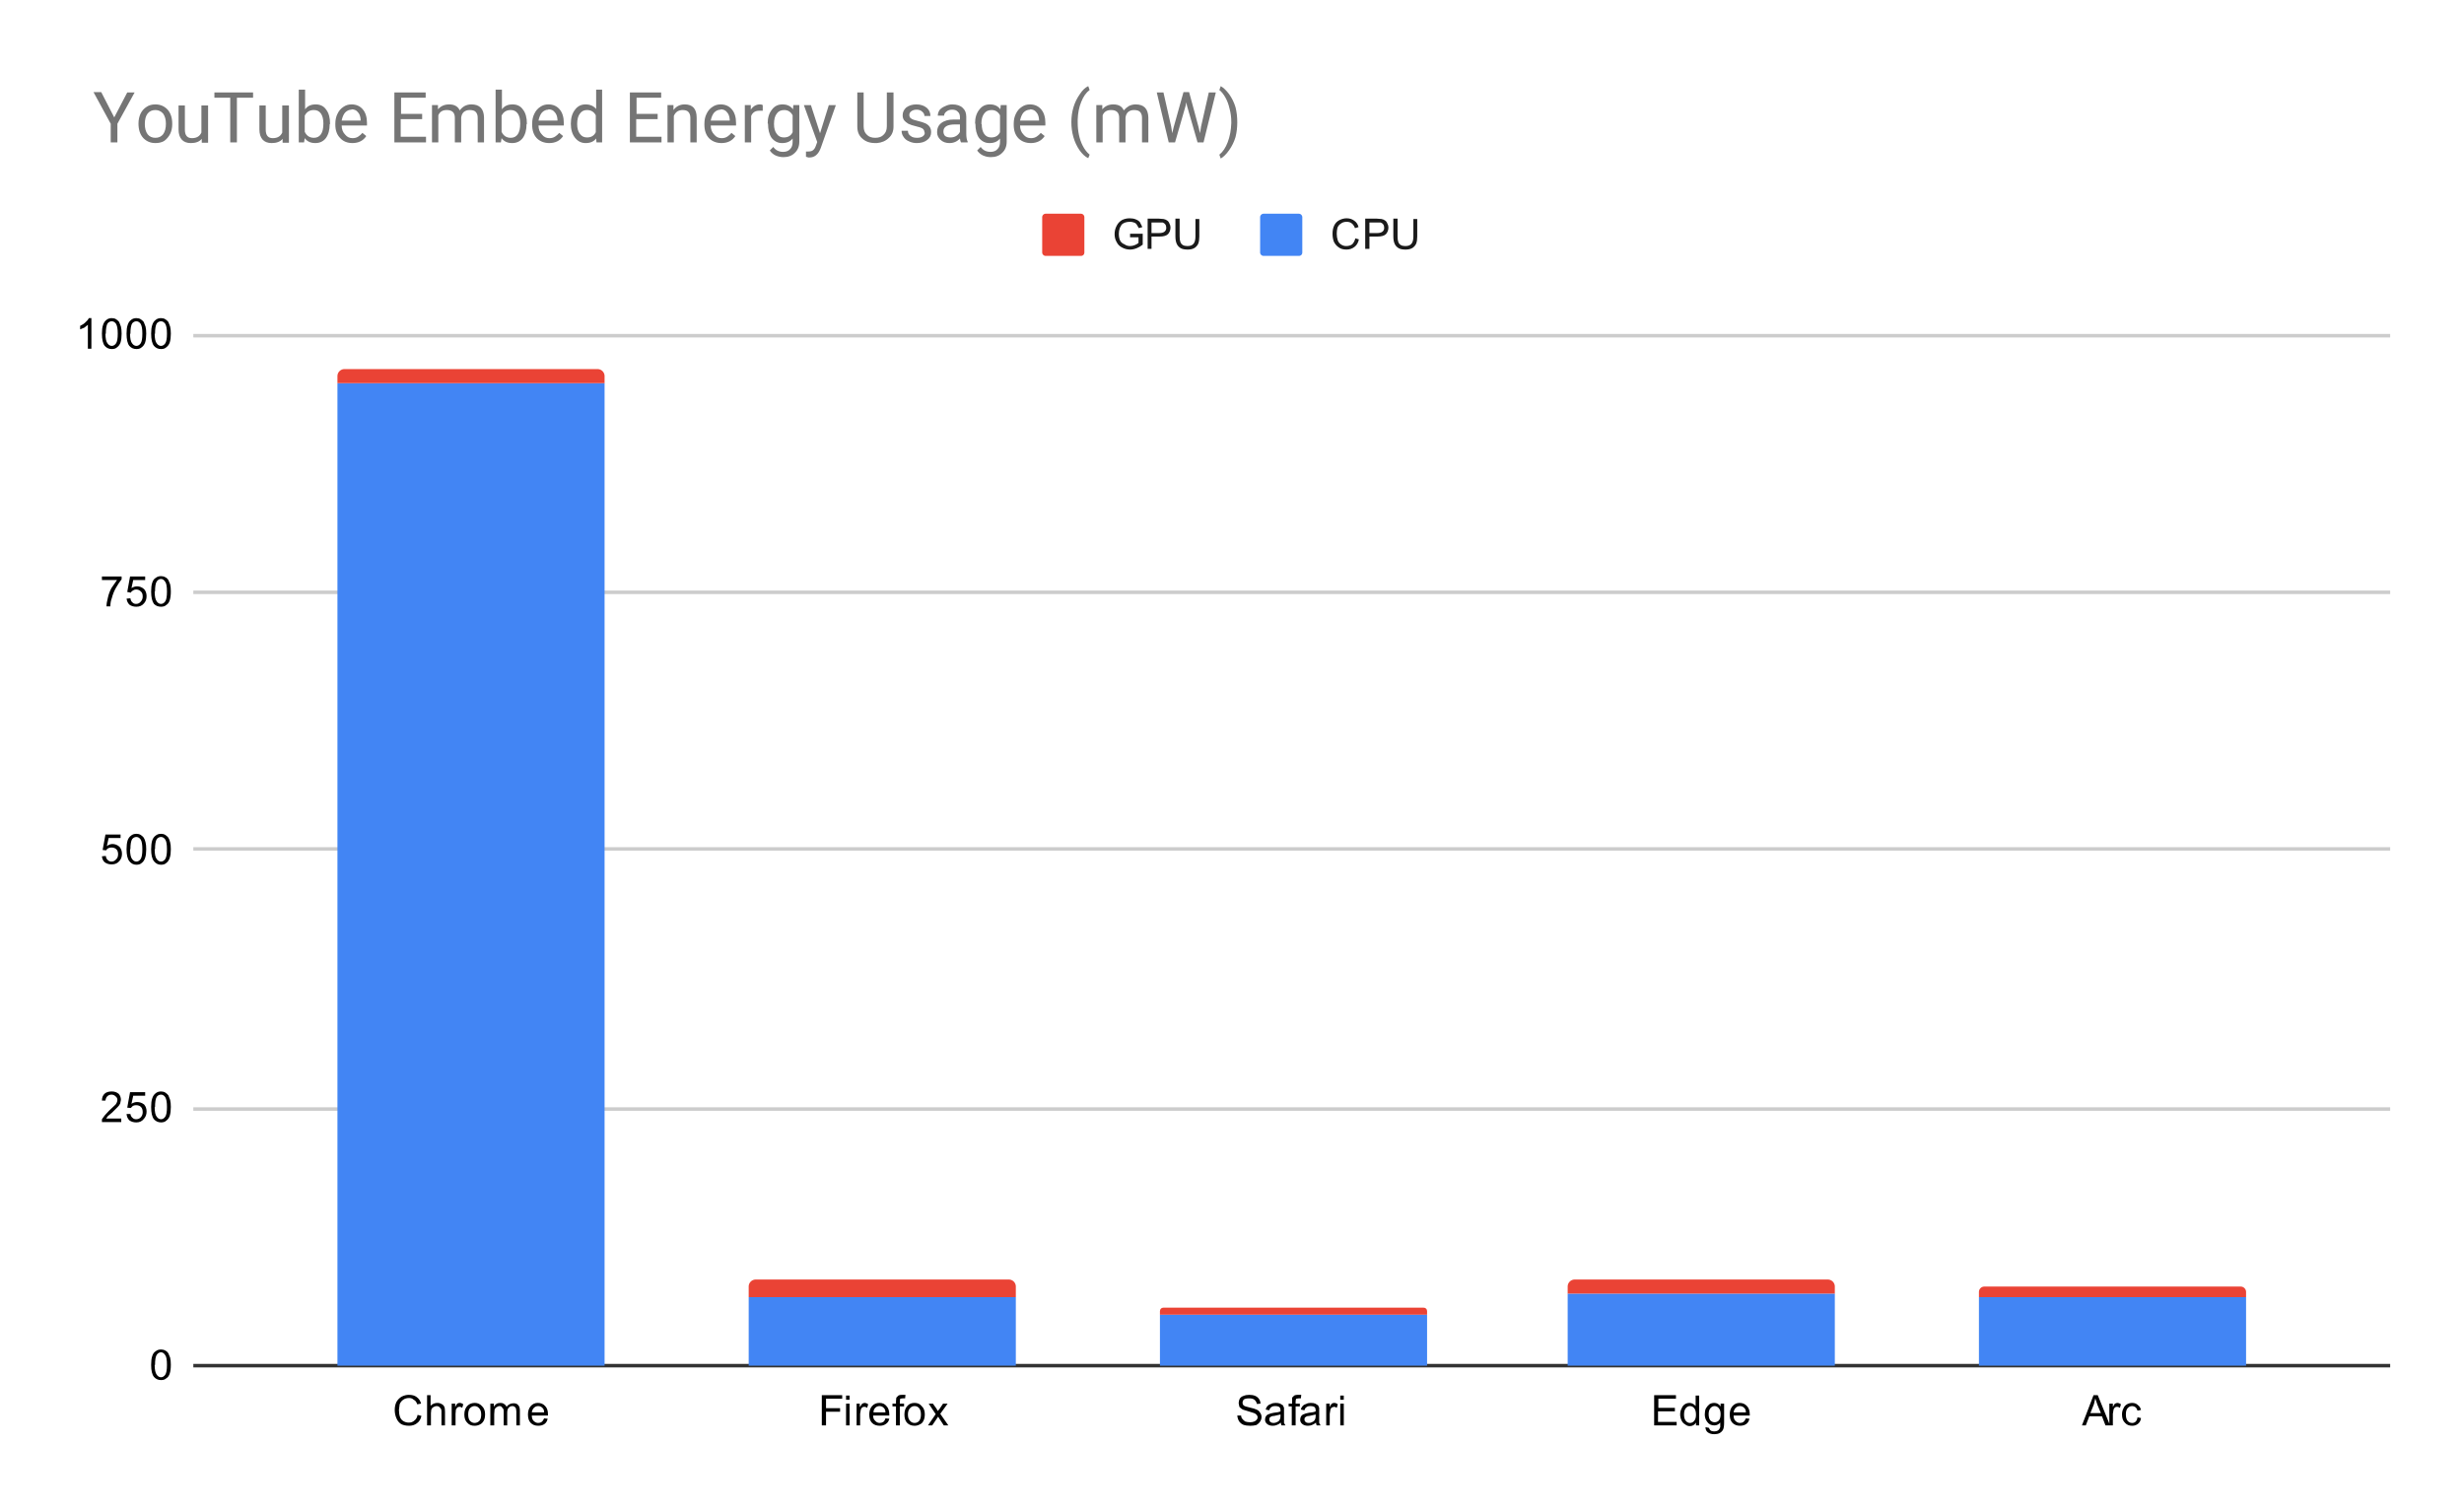 <svg fill="none" stroke-linecap="square" stroke-miterlimit="10" xmlns="http://www.w3.org/2000/svg" viewBox="0 0 701 430"><path fill="#fff" d="M0 0h701v430H0V0Z"/><path stroke="#333" stroke-linecap="butt" d="M55.5 388.5h624"/><path stroke="#ccc" stroke-linecap="butt" d="M55.5 315.5h624m-624-74h624m-624-73h624m-624-73h624"/><clipPath id="a"><path d="M55.5 95.2h624v293.3h-624V95.2Z"/></clipPath><path clip-path="url(#a)" d="M172 389H96V109h76Z"/><path fill="#4285f4" clip-path="url(#a)" d="M172 389H96V109h76Z"/><path clip-path="url(#a)" d="M289 389h-76v-20h76Z"/><path fill="#4285f4" clip-path="url(#a)" d="M289 389h-76v-20h76Z"/><path clip-path="url(#a)" d="M406 389h-76v-15h76Z"/><path fill="#4285f4" clip-path="url(#a)" d="M406 389h-76v-15h76Z"/><path clip-path="url(#a)" d="M522 389h-76v-21h76Z"/><path fill="#4285f4" clip-path="url(#a)" d="M522 389h-76v-21h76Z"/><path clip-path="url(#a)" d="M639 389h-76v-20h76Z"/><path fill="#4285f4" clip-path="url(#a)" d="M639 389h-76v-20h76Z"/><path clip-path="url(#a)" d="M172 109H96v-2c0-1.1.9-2 2-2h72a2 2 0 0 1 2 2Z"/><path fill="#ea4335" clip-path="url(#a)" d="M172 109H96v-2c0-1.1.9-2 2-2h72a2 2 0 0 1 2 2Z"/><path clip-path="url(#a)" d="M289 369h-76v-3c0-1.1.9-2 2-2h72a2 2 0 0 1 2 2Z"/><path fill="#ea4335" clip-path="url(#a)" d="M289 369h-76v-3c0-1.1.9-2 2-2h72a2 2 0 0 1 2 2Z"/><path clip-path="url(#a)" d="M406 374h-76v-1c0-.6.4-1 1-1h74c.6 0 1 .4 1 1Z"/><path fill="#ea4335" clip-path="url(#a)" d="M406 374h-76v-1c0-.6.4-1 1-1h74c.6 0 1 .4 1 1Z"/><path clip-path="url(#a)" d="M522 368h-76v-2c0-1.1.9-2 2-2h72a2 2 0 0 1 2 2Z"/><path fill="#ea4335" clip-path="url(#a)" d="M522 368h-76v-2c0-1.1.9-2 2-2h72a2 2 0 0 1 2 2Z"/><path clip-path="url(#a)" d="M639 369h-76v-1.5c0-.8.7-1.5 1.5-1.5h73c.8 0 1.5.7 1.5 1.5Z"/><path fill="#ea4335" clip-path="url(#a)" d="M639 369h-76v-1.5c0-.8.7-1.5 1.5-1.5h73c.8 0 1.5.7 1.5 1.5Z"/><path fill="#000" d="M43 388.3q0-1.6.3-2.5.3-1 1-1.4.6-.5 1.5-.5.7 0 1.2.3.5.2.9.8l.5 1.2q.2.8.2 2 0 1.6-.3 2.5-.3 1-1 1.4-.5.5-1.5.5-1.2 0-2-.9-.8-1-.8-3.4Zm1 0q0 2 .6 2.8.5.7 1.2.7t1.2-.7q.5-.7.5-2.8 0-2.2-.5-2.8-.5-.8-1.2-.8t-1.2.7q-.5.7-.5 2.9Zm-9.5-70.1v1H29v-.8l.8-1.1L31 316l1.9-1.8q.5-.7.5-1.3 0-.6-.5-1-.5-.5-1.2-.5t-1.2.5q-.4.4-.5 1.2h-1q0-1.3.8-2 .7-.6 2-.6 1.2 0 2 .7.6.7.6 1.7l-.2 1q-.2.5-.7 1l-1.6 1.6-1.2 1-.5.7h4.2Zm1.5-1.3h1.1q.1.7.6 1.1.4.4 1 .4.8 0 1.3-.5.6-.6.6-1.5 0-1-.5-1.5t-1.4-.5q-.5 0-.9.2l-.6.6-1-.1.8-4.4h4.3v1h-3.4l-.5 2.3q.8-.5 1.6-.5 1.1 0 2 .7.7.8.7 2t-.7 2q-.8 1.1-2.2 1.1-1.2 0-2-.6-.7-.7-.8-1.8Zm7-2q0-1.5.3-2.4.3-1 1-1.5.6-.5 1.5-.5.7 0 1.2.3t.9.8l.5 1.3q.2.8.2 2 0 1.5-.3 2.5-.3.9-1 1.4-.5.5-1.5.5-1.2 0-2-.9-.8-1-.8-3.5Zm1 0q0 2.1.6 2.8.5.7 1.2.7t1.2-.7q.5-.7.5-2.8 0-2-.5-2.8-.5-.7-1.2-.7t-1.2.6q-.5.8-.5 3Zm-15-71.3 1.1-.1q.1.8.6 1.2.4.4 1 .4.8 0 1.3-.6.6-.5.6-1.5 0-.9-.5-1.4-.5-.5-1.4-.5-.5 0-.9.2t-.6.6l-1-.1.8-4.4h4.3v1h-3.4l-.5 2.3q.8-.6 1.6-.6 1.1 0 2 .8.7.8.7 2t-.7 2q-.8 1-2.2 1-1.2 0-2-.6-.7-.6-.8-1.7Zm7-2q0-1.5.3-2.5.3-.9 1-1.4.6-.5 1.5-.5.7 0 1.2.3t.9.8q.3.5.5 1.3.2.7.2 2 0 1.5-.3 2.4-.3 1-1 1.5-.5.5-1.5.5-1.2 0-2-1t-.8-3.4Zm1 0q0 2.1.6 2.8.5.7 1.2.7t1.2-.7q.5-.7.5-2.8 0-2.1-.5-2.8-.5-.7-1.2-.7t-1.2.6q-.5.8-.5 2.9Zm6 0q0-1.5.3-2.5.3-.9 1-1.4.6-.5 1.5-.5.7 0 1.2.3t.9.8q.3.5.5 1.3.2.7.2 2 0 1.5-.3 2.4-.3 1-1 1.5-.5.5-1.5.5-1.2 0-2-1t-.8-3.4Zm1 0q0 2.1.6 2.8.5.7 1.2.7t1.2-.7q.5-.7.5-2.8 0-2.1-.5-2.8-.5-.7-1.2-.7t-1.2.6q-.5.8-.5 2.9ZM29 165v-1h5.6v.8q-.8 1-1.6 2.4t-1.2 3q-.4 1-.4 2.3h-1.1q0-1 .4-2.5.3-1.4 1-2.7l1.6-2.3H29Zm7 5.3 1.1-.1q.1.8.6 1.2.4.4 1 .4.8 0 1.3-.6.6-.6.6-1.5 0-1-.5-1.4-.5-.6-1.4-.6-.5 0-.9.3-.4.2-.6.6l-1-.2.8-4.4h4.3v1h-3.4l-.5 2.3q.8-.5 1.6-.5 1.1 0 2 .8.7.8.7 2t-.7 2q-.8 1-2.2 1-1.2 0-2-.6-.7-.7-.8-1.8Zm7-2q0-1.6.3-2.5.3-1 1-1.4.6-.5 1.5-.5.7 0 1.2.3.5.2.9.8l.5 1.2q.2.8.2 2 0 1.6-.3 2.5-.3 1-1 1.4-.5.5-1.5.5-1.2 0-2-.8-.8-1.1-.8-3.5Zm1 0q0 2 .6 2.8.5.7 1.2.7t1.2-.7q.5-.7.5-2.8 0-2.2-.5-2.8-.5-.8-1.2-.8t-1.2.7q-.5.7-.5 2.9ZM26 99.2h-1v-6.8l-1 .8-1.2.5v-1q.9-.4 1.5-1 .7-.6 1-1.2h.7v8.7Zm3-4.3q0-1.5.3-2.4.3-1 1-1.5.6-.5 1.5-.5.7 0 1.2.3t.9.8l.5 1.3q.2.8.2 2 0 1.5-.3 2.5-.3.9-1 1.4-.5.5-1.5.5-1.2 0-2-.9-.8-1-.8-3.5Zm1 0q0 2.1.6 2.8.5.7 1.2.7t1.2-.7q.5-.7.5-2.8 0-2-.5-2.8-.5-.7-1.2-.7t-1.2.6q-.5.8-.5 3Zm6 0q0-1.5.3-2.4.3-1 1-1.5.6-.5 1.5-.5.7 0 1.2.3t.9.8l.5 1.3q.2.8.2 2 0 1.5-.3 2.5-.3.9-1 1.4-.5.5-1.5.5-1.2 0-2-.9-.8-1-.8-3.5Zm1 0q0 2.1.6 2.8.5.7 1.2.7t1.2-.7q.5-.7.5-2.8 0-2-.5-2.8-.5-.7-1.2-.7t-1.2.6q-.5.8-.5 3Zm6 0q0-1.5.3-2.4.3-1 1-1.5.6-.5 1.5-.5.7 0 1.2.3t.9.8l.5 1.3q.2.8.2 2 0 1.5-.3 2.5-.3.9-1 1.4-.5.5-1.5.5-1.2 0-2-.9-.8-1-.8-3.5Zm1 0q0 2.1.6 2.8.5.7 1.2.7t1.2-.7q.5-.7.5-2.8 0-2-.5-2.8-.5-.7-1.2-.7t-1.2.6q-.5.8-.5 3Zm74.8 307.6 1.1.3q-.3 1.4-1.3 2.1-.9.7-2.2.7-1.4 0-2.3-.5-.9-.6-1.3-1.6-.5-1.1-.5-2.4 0-1.3.5-2.3.6-1 1.5-1.5 1-.5 2-.5 1.4 0 2.2.6 1 .7 1.3 1.9l-1.1.2q-.3-1-1-1.3-.5-.5-1.3-.5-1 0-1.7.5t-1 1.3l-.2 1.6q0 1.1.3 2 .3.8 1 1.2.7.4 1.5.4 1 0 1.6-.6.7-.5.9-1.6Zm2.7 3v-8.6h1v3q.8-.8 2-.8.6 0 1.1.3.6.3.8.8.2.4.2 1.4v3.9h-1v-4q0-.7-.4-1-.3-.5-1-.5-.4 0-.9.3-.4.2-.6.7l-.1 1v3.5h-1Zm7 0v-6.2h1v1q.3-.7.6-1 .3-.2.7-.2.5 0 1 .4l-.3 1q-.4-.3-.7-.3-.4 0-.7.2l-.4.6-.1 1.2v3.3h-1Zm3.6-3.1q0-1.7 1-2.6.8-.7 2-.7t2 .9q.9.8.9 2.3 0 1.2-.4 1.9t-1 1q-.7.4-1.6.4-1.3 0-2-.8-.9-.8-.9-2.4Zm1.1 0q0 1.2.5 1.8.6.6 1.3.6.8 0 1.4-.6.5-.6.5-1.8 0-1.2-.6-1.8-.5-.6-1.3-.6-.7 0-1.3.6-.5.6-.5 1.8Zm6.3 3.1v-6.2h1v.9q.3-.5.7-.8.5-.3 1.2-.3.6 0 1 .3.5.3.7.8.8-1 2-1 .9 0 1.3.5.5.5.5 1.5v4.3h-1v-4l-.1-.8q-.1-.3-.4-.5-.2-.2-.6-.2-.7 0-1.1.5-.4.4-.4 1.4v3.6h-1v-4q0-.8-.4-1-.2-.5-.8-.5-.4 0-.8.3-.4.2-.6.7l-.1 1.3v3.2h-1Zm15.3-2 1 .1q-.2 1-.9 1.5t-1.8.5q-1.3 0-2.1-.8t-.8-2.4q0-1.5.8-2.4.8-.9 2-.9 1.3 0 2.1.9.8.8.8 2.4v.3h-4.6q0 1 .5 1.5.6.6 1.3.6.6 0 1-.3t.7-1Zm-3.5-1.7h3.5q0-.8-.4-1.2-.5-.6-1.3-.6-.7 0-1.2.5t-.6 1.3Zm82.5 3.7v-8.6h5.8v1H235v2.7h4v1h-4v3.9h-1.2Zm6.9-7.4V397h1v1.2h-1Zm0 7.4v-6.2h1v6.2h-1Zm3 0v-6.2h.9v1l.7-1 .6-.2q.6 0 1.1.4l-.3 1q-.4-.3-.8-.3t-.6.2q-.3.2-.4.6l-.2 1.2v3.3h-1Zm8.2-2 1.1.1q-.2 1-1 1.5-.7.5-1.7.5-1.4 0-2.2-.8-.8-.8-.8-2.4 0-1.5.8-2.4.8-.9 2.1-.9t2 .9q.8.8.8 2.4v.3h-4.6q0 1 .6 1.5.5.6 1.3.6.5 0 1-.3.4-.3.6-1Zm-3.4-1.7h3.4q0-.8-.4-1.2-.5-.6-1.3-.6-.7 0-1.2.5t-.5 1.3Zm6.4 3.7v-5.4h-1v-.8h1v-.7l.1-1 .6-.6q.3-.2 1-.2h1l-.1 1h-.7l-.7.1-.1.8v.6h1.2v.8H256v5.4h-1Zm2.4-3.1q0-1.7 1-2.6.7-.7 1.9-.7 1.3 0 2 .9.9.8.9 2.3 0 1.2-.4 1.9-.3.7-1 1-.7.4-1.5.4-1.3 0-2.1-.8t-.8-2.4Zm1 0q0 1.2.6 1.8.5.6 1.3.6t1.3-.6q.5-.6.5-1.8 0-1.2-.5-1.8-.5-.6-1.3-.6t-1.3.6q-.6.6-.6 1.8Zm5.7 3.1 2.2-3.2-2-3h1.2l1 1.4.4.7.5-.6 1-1.5h1.3l-2.1 2.9 2.3 3.3h-1.3l-1.3-2-.3-.5-1.7 2.5H264Zm88-2.8h1.1q0 .6.4 1 .3.4.8.7.6.2 1.4.2.6 0 1.1-.2.5-.2.7-.5.3-.3.3-.7 0-.4-.3-.7-.2-.3-.7-.5l-1.6-.5-1.6-.5q-.6-.3-1-.8l-.2-1q0-.7.3-1.3.4-.6 1.1-.8.7-.3 1.6-.3 1 0 1.7.3t1.1.9q.4.6.4 1.3l-1 .1q-.2-.8-.7-1.2-.5-.4-1.5-.4t-1.5.3q-.4.4-.4 1 0 .4.3.7.3.3 1.7.6t2 .6q.7.3 1 .9.4.5.4 1.2t-.4 1.3q-.4.6-1.1 1-.8.2-1.7.2-1.2 0-2-.3-.7-.3-1.2-1-.4-.7-.5-1.6Zm12.4 2q-.6.5-1.2.7-.5.2-1.1.2-1 0-1.6-.5-.6-.5-.6-1.2 0-.5.2-.9t.6-.6l.8-.3.9-.2q1.3-.1 1.9-.4v-.2q0-.7-.3-1-.4-.3-1.2-.3-.8 0-1.1.3-.4.2-.6.9l-1-.2q.1-.6.5-1 .3-.4 1-.6.5-.3 1.3-.3t1.3.2l.8.5.3.7v4.3l.4.7h-1.1q-.2-.3-.2-.8Zm-.1-2.3-1.8.4q-.6 0-.9.2l-.4.3-.1.5q0 .4.3.7.3.3 1 .3.5 0 1-.3.5-.2.7-.7.2-.3.2-1v-.4Zm3.2 3.1v-5.4h-.9v-.8h1v-1.7l.6-.6q.4-.2 1-.2h1l-.1 1h-.6l-.7.1q-.2.2-.2.8v.6h1.2v.8h-1.2v5.4h-1Zm6.9-.8q-.6.5-1.2.7-.5.2-1.1.2-1 0-1.6-.5-.6-.5-.6-1.2 0-.5.2-.9t.6-.6l.8-.3.9-.2q1.3-.1 1.9-.4v-.2q0-.7-.3-1-.4-.3-1.2-.3-.8 0-1.1.3-.4.2-.6.9l-1-.2q.1-.6.5-1 .3-.4 1-.6.5-.3 1.3-.3t1.3.2l.8.5.3.7v4.3l.4.7h-1.1q-.2-.3-.2-.8Zm-.1-2.3-1.8.4q-.6 0-.9.2l-.4.3-.1.5q0 .4.3.7.3.3 1 .3.5 0 1-.3.5-.2.7-.7.2-.3.2-1v-.4Zm3 3.1v-6.2h1v1q.3-.7.6-1 .3-.2.7-.2.5 0 1 .4l-.3 1q-.4-.3-.8-.3l-.6.2q-.3.2-.4.6l-.2 1.2v3.3h-1Zm4-7.4V397h1v1.2h-1Zm0 7.4v-6.2h1v6.2h-1Zm89.3 0v-8.6h6.2v1h-5v2.6h4.7v1h-4.8v3h5.3v1h-6.4Zm11.9 0v-.8q-.6 1-1.8 1-.7 0-1.3-.5-.7-.4-1-1.1-.4-.8-.4-1.7 0-1 .4-1.7.3-.8.9-1.2.6-.4 1.4-.4.5 0 1 .3.4.2.7.6v-3h1v8.5h-1Zm-3.4-3.1q0 1.2.5 1.8.5.6 1.2.6t1.2-.6q.5-.6.5-1.7 0-1.3-.5-1.9-.5-.6-1.2-.6t-1.2.6q-.5.6-.5 1.8Zm6.1 3.6 1 .2q.1.4.4.7.4.3 1 .3.8 0 1.2-.3.4-.3.6-.9v-1.3q-.7.8-1.7.8-1.3 0-2-1-.7-.9-.7-2.1 0-1 .3-1.7.4-.7 1-1.2.6-.4 1.4-.4 1.1 0 1.8 1v-.8h1v5.4q0 1.4-.3 2-.3.6-1 1-.6.3-1.5.3-1.1 0-1.8-.5t-.7-1.5Zm.9-3.7q0 1.2.5 1.8.5.5 1.2.5t1.2-.5q.5-.6.5-1.8 0-1.1-.5-1.7-.5-.6-1.2-.6t-1.2.6q-.5.6-.5 1.7Zm10.6 1.2 1 .1q-.2 1-.9 1.5t-1.8.5q-1.3 0-2.1-.8t-.8-2.4q0-1.5.8-2.4.8-.9 2-.9 1.3 0 2.1.9.8.8.8 2.4v.3h-4.6q0 1 .5 1.5.6.6 1.3.6.6 0 1-.3t.7-1Zm-3.5-1.7h3.5q0-.8-.4-1.2-.5-.6-1.3-.6-.7 0-1.2.5t-.6 1.3Zm99.1 3.7 3.3-8.6h1.2l3.5 8.6H599l-1-2.6h-3.6l-1 2.6h-1.1Zm2.4-3.5h3l-1-2.4-.6-1.8-.4 1.7-1 2.5Zm5.4 3.5v-6.2h1v1q.3-.7.6-1l.6-.2q.6 0 1.1.4l-.3 1q-.4-.3-.8-.3t-.6.2q-.3.2-.4.6l-.2 1.2v3.3h-1Zm8-2.3 1 .2q-.1 1-.8 1.6-.7.6-1.7.6-1.3 0-2-.8-.9-.8-.9-2.4 0-1 .4-1.7.3-.8 1-1.2.7-.4 1.5-.4 1 0 1.6.6.7.5.9 1.4l-1 .2q-.2-.7-.6-1-.4-.3-.9-.3-.8 0-1.3.6-.5.5-.5 1.8 0 1.2.5 1.8.5.6 1.3.6.6 0 1-.4t.5-1.2Z"/><path fill="#ea4335" d="M296.5 61.8c0-.5.4-1 1-1h10c.6 0 1 .5 1 1v10c0 .6-.4 1-1 1h-10a1 1 0 0 1-1-1Z"/><path fill="#1a1a1a" d="M321.5 67.5v-1h3.6v3.1q-.9.7-1.7 1-1 .4-1.9.4-1.2 0-2.3-.6-1-.5-1.5-1.5-.6-1-.6-2.3 0-1.3.6-2.4.5-1 1.5-1.6 1-.5 2.2-.5 1 0 1.7.3.8.3 1.2.8l.7 1.4-1 .3-.6-1q-.2-.4-.8-.6-.5-.2-1.1-.2-.8 0-1.4.2-.6.2-1 .6l-.5.9q-.3.8-.3 1.7 0 1.2.4 2 .4.7 1.2 1 .7.5 1.6.5.7 0 1.4-.3t1-.6v-1.6h-2.4Zm5 3.3v-8.6h3.2l1.3.1q.6.1 1 .4.5.3.7.9.3.5.3 1.1 0 1.1-.7 1.9-.7.7-2.5.7h-2.2v3.5h-1.2Zm1-4.5h2.3q1 0 1.5-.4t.5-1.1q0-.6-.3-1-.2-.3-.7-.5h-3.2v3Zm12.6-4h1.1v5q0 1.2-.3 2-.3.7-1 1.2-.8.5-2 .5-1.3 0-2-.4-.8-.5-1.1-1.2-.4-.8-.4-2.2v-5h1.2v5q0 1.1.2 1.6.2.6.7.9.5.3 1.3.3 1.2 0 1.7-.6.6-.6.6-2.2v-5Z"/><path fill="#4285f4" d="M358.5 61.8c0-.5.4-1 1-1h10c.6 0 1 .5 1 1v10c0 .6-.4 1-1 1h-10a1 1 0 0 1-1-1Z"/><path fill="#1a1a1a" d="m385.6 67.8 1 .3q-.3 1.4-1.2 2.1-1 .8-2.3.8-1.4 0-2.2-.6-.9-.6-1.4-1.6-.4-1-.4-2.3 0-1.4.5-2.4t1.5-1.5q1-.5 2-.5 1.3 0 2.2.7.9.6 1.2 1.8l-1 .3q-.4-1-1-1.4-.5-.4-1.4-.4-1 0-1.6.5-.7.4-1 1.2-.2.8-.2 1.7 0 1 .3 1.9.3.8 1 1.2.6.4 1.4.4 1 0 1.7-.5.6-.6.9-1.7Zm2.8 3v-8.6h3.3l1.3.1q.6.1 1 .4.5.3.7.9.3.5.3 1.1 0 1.1-.7 1.9-.7.7-2.5.7h-2.2v3.5h-1.2Zm1.2-4.5h2.2q1 0 1.5-.4t.5-1.1q0-.6-.3-1-.2-.3-.7-.5h-3.2v3Zm12.5-4h1.1v5q0 1.2-.3 2-.3.7-1 1.2-.8.5-2 .5-1.3 0-2-.4-.8-.5-1.1-1.2-.4-.8-.4-2.2v-5h1.2v5q0 1.1.2 1.6.2.6.7.9.5.3 1.3.3 1.2 0 1.7-.6.6-.6.6-2.2v-5Z"/><path fill="#757575" d="m32.5 33.4 3.7-7.1h2.1l-4.9 8.9v5.3h-1.9v-5.3l-4.9-9h2.2l3.7 7.2Zm6.9 1.7q0-1.5.6-2.8.6-1.2 1.7-1.9 1-.7 2.5-.7 2.1 0 3.5 1.5 1.3 1.5 1.3 4v.1q0 1.6-.6 2.8-.6 1.2-1.7 2-1 .6-2.5.6-2.1 0-3.5-1.5-1.3-1.5-1.3-4Zm1.8.2q0 1.8.8 2.9.8 1 2.2 1 1.4 0 2.2-1 .8-1.1.8-3 0-1.8-.8-2.9-.9-1-2.2-1-1.4 0-2.2 1-.8 1-.8 3Zm16.2 4.2q-1 1.2-3.1 1.2-1.7 0-2.6-1-.9-1-.9-2.9V30h1.8v6.9q0 2.4 2 2.4t2.7-1.6V30h1.9v10.6h-1.8v-1ZM72 27.8h-4.6v12.7h-1.9V27.8H61v-1.5h11v1.5Zm8.4 11.7q-1 1.2-3.1 1.2-1.7 0-2.6-1-.9-1-.9-2.9V30h1.8v6.9q0 2.4 2 2.4t2.7-1.6V30h1.9v10.6h-1.8v-1Zm13.4-4.2q0 2.5-1.1 4-1.1 1.4-3 1.4-2 0-3-1.4l-.2 1.2H85v-15h1.8v5.6q1-1.4 3-1.4t3 1.5q1.1 1.4 1.1 4v.1Zm-1.8-.2q0-1.8-.7-2.8-.7-1-2-1-1.8 0-2.6 1.6v4.6q.8 1.7 2.6 1.7 1.3 0 2-1t.7-3Zm8.3 5.6q-2.2 0-3.5-1.4-1.4-1.4-1.4-3.8v-.3q0-1.6.6-2.8.6-1.3 1.7-2 1-.7 2.3-.7 2 0 3.2 1.4 1.2 1.4 1.2 3.9v.7h-7.2q0 1.6 1 2.6.8 1 2.1 1 1 0 1.7-.5.6-.4 1.1-1l1.1.9q-1.3 2-4 2Zm-.3-9.5q-1 0-1.8.8-.7.8-1 2.3h5.4V34q-.1-1.4-.8-2.1-.6-.8-1.8-.8Zm20.2 2.7H114v5h7.2v1.6h-9V26.3h8.9v1.5h-7v4.6h6v1.5Zm4.4-4v1.2q1.2-1.4 3.2-1.4 2.2 0 3 1.7.5-.7 1.3-1.2.9-.5 2-.5 3.5 0 3.6 3.7v7.1h-1.8v-7q0-1.1-.6-1.7-.5-.5-1.7-.5-1 0-1.7.6-.6.6-.7 1.6v7h-1.8v-7q0-2.2-2.3-2.2-1.8 0-2.4 1.5v7.7h-1.8V29.9h1.7Zm25.2 5.4q0 2.5-1.1 4-1.1 1.4-3 1.4-2 0-3-1.4l-.2 1.2H141v-15h1.8v5.6q1-1.4 3-1.4t3 1.5q1.1 1.4 1.1 4v.1Zm-1.8-.2q0-1.8-.7-2.8-.7-1-2-1-1.8 0-2.6 1.6v4.6q.8 1.7 2.6 1.7 1.3 0 2-1t.7-3Zm8.3 5.6q-2.2 0-3.6-1.4-1.3-1.4-1.3-3.8v-.3q0-1.6.6-2.8.6-1.3 1.7-2 1-.7 2.3-.7 2 0 3.2 1.4 1.2 1.4 1.2 3.9v.7h-7.2q0 1.6 1 2.6.8 1 2.1 1 1 0 1.7-.5.6-.4 1.1-1l1.1.9q-1.3 2-4 2Zm-.3-9.5q-1 0-1.8.8-.7.8-1 2.3h5.4V34q-.1-1.4-.8-2.1-.6-.8-1.8-.8Zm6.4 4q0-2.5 1.2-4 1.1-1.5 3-1.5t3 1.3v-5.5h1.7v15h-1.6l-.1-1.1q-1 1.3-3 1.3-1.8 0-3-1.5t-1.2-4Zm1.8.1q0 1.8.8 2.8.7 1 2 1 1.8 0 2.5-1.5v-4.8q-.8-1.5-2.5-1.5-1.3 0-2 1-.8 1-.8 3Zm23-1.4H181v5h7.2v1.6h-9V26.3h8.9v1.5h-7v4.6h6v1.5Zm4.4-4v1.4q1.2-1.6 3.2-1.6 3.4 0 3.4 3.8v7h-1.8v-7q0-1.1-.6-1.7-.5-.5-1.6-.5-.8 0-1.5.4-.7.5-1 1.3v7.5h-1.8V29.9h1.7Zm13.7 10.8q-2.2 0-3.6-1.4-1.3-1.4-1.3-3.8v-.3q0-1.6.6-2.8.6-1.3 1.7-2 1-.7 2.3-.7 2 0 3.2 1.4 1.2 1.4 1.2 3.9v.7h-7.2q0 1.6 1 2.6.8 1 2.1 1 1 0 1.7-.5.6-.4 1.1-1l1.1.9q-1.3 2-4 2Zm-.3-9.5q-1 0-1.8.8-.7.8-1 2.3h5.4V34q-.1-1.4-.8-2.1-.6-.8-1.8-.8Zm12 .3h-1q-1.7 0-2.3 1.5v7.5h-1.8V29.9h1.7v1.3q1-1.5 2.6-1.5.5 0 .8.2v1.6Zm1.4 3.6q0-2.4 1.2-3.9 1.1-1.5 3-1.5 2 0 3 1.4l.1-1.2h1.7v10.4q0 2-1.3 3.2-1.2 1.2-3.2 1.2-1.2 0-2.3-.5-1-.5-1.6-1.4l1-1q1 1.4 2.8 1.4 1.3 0 2-.8.7-.7.7-2v-1q-1 1.3-3 1.3-1.8 0-3-1.5-1-1.5-1-4Zm1.8.2q0 1.8.8 2.8.7 1 2 1 1.8 0 2.5-1.5v-4.8q-.8-1.5-2.4-1.5-1.4 0-2.1 1-.8 1-.8 3Zm13.1 2.6 2.5-8h2l-4.3 12.2q-1 2.7-3.2 2.7h-.3l-.7-.2v-1.5h.5q1 0 1.4-.3.6-.4.9-1.3l.4-1.1-3.8-10.5h2l2.6 8Zm20.9-11.6V36q0 2-1.3 3.2-1.3 1.3-3.4 1.5h-.5q-2.3 0-3.7-1.3-1.4-1.2-1.4-3.4v-9.7h1.8v9.6q0 1.6.9 2.4.8.9 2.4.9 1.6 0 2.4-.9.9-.8.9-2.4v-9.6h1.9Zm8.8 11.4q0-.7-.5-1.1-.6-.4-2-.7-1.3-.3-2.1-.7-.8-.5-1.2-1-.4-.6-.4-1.4 0-1.3 1-2.2 1.2-.9 2.9-.9 1.8 0 3 1 1 .9 1 2.3H263q0-.7-.6-1.2-.6-.6-1.6-.6t-1.6.5q-.5.4-.5 1 0 .7.5 1 .5.4 1.9.7 1.3.3 2.2.7.8.4 1.2 1 .4.6.4 1.5 0 1.4-1.1 2.2-1.1.9-3 .9-1.2 0-2.2-.5-1-.4-1.5-1.2-.6-.8-.6-1.8h1.8q0 1 .8 1.5.6.5 1.8.5 1 0 1.6-.4.6-.4.6-1.1Zm10.4 2.8q-.2-.3-.3-1.1-1.2 1.3-3 1.3-1.5 0-2.5-.9t-1-2.2q0-1.7 1.2-2.6 1.3-1 3.5-1h1.8v-.7q0-1-.6-1.5-.5-.6-1.6-.6-1 0-1.6.5-.7.5-.7 1.2h-1.8q0-.8.5-1.6.6-.7 1.6-1.1 1-.5 2-.5 2 0 3 1 1 .9 1 2.5V38q0 1.5.4 2.3v.2h-2Zm-3-1.4q.9 0 1.6-.4.8-.5 1.1-1.2v-2.1h-1.4q-3.3 0-3.3 2 0 .8.5 1.3.6.4 1.5.4Zm7-4q0-2.4 1.2-3.9 1.1-1.5 3-1.5 2 0 3 1.4l.1-1.2h1.7v10.4q0 2-1.3 3.2-1.2 1.2-3.2 1.2-1.2 0-2.3-.5-1-.5-1.6-1.4l1-1q1 1.4 2.8 1.4 1.3 0 2-.8.7-.7.7-2v-1q-1 1.3-3 1.3-1.8 0-3-1.5-1-1.5-1-4Zm1.9.2q0 1.8.7 2.8.7 1 2 1 1.8 0 2.5-1.5v-4.8q-.8-1.5-2.4-1.5-1.4 0-2.1 1-.8 1-.8 3Zm14 5.4q-2.2 0-3.6-1.4-1.3-1.4-1.3-3.8v-.3q0-1.6.6-2.8.6-1.3 1.7-2 1-.7 2.3-.7 2 0 3.2 1.4 1.2 1.4 1.2 3.9v.7h-7.2q0 1.6 1 2.6.8 1 2.1 1 1 0 1.7-.5.6-.4 1.1-1l1.1.9q-1.3 2-4 2Zm-.3-9.5q-1 0-1.8.8-.7.8-1 2.3h5.4V34q-.1-1.4-.8-2.1-.6-.8-1.8-.8Zm11.8 3.5q0-2.2.6-4.2t1.8-3.7q1.1-1.7 2.4-2.3l.4 1.1q-1.5 1.1-2.4 3.4-.9 2.2-1 5v.8q0 3.8 1.4 6.6.8 1.6 2 2.6l-.4 1q-1.3-.6-2.5-2.3-2.3-3.4-2.3-8Zm8.8-4.8v1.2q1.2-1.4 3.1-1.4 2.3 0 3 1.7.6-.7 1.4-1.2.9-.5 2-.5 3.5 0 3.6 3.7v7.1h-1.8v-7q0-1.1-.6-1.7-.5-.5-1.7-.5-1 0-1.7.6-.6.6-.7 1.6v7h-1.8v-7q0-2.2-2.3-2.2-1.8 0-2.4 1.5v7.7h-1.8V29.9h1.7Zm19.6 6.1.3 1.9.4-1.7 2.8-10h1.6l2.7 10 .4 1.7.3-1.9 2.2-9.7h2l-3.5 14.2h-1.7l-3-10.4-.2-1-.2 1-3 10.4h-1.8l-3.4-14.2h1.9l2.2 9.7Zm18.8-1.2q0 2.2-.5 4.2-.6 2-1.8 3.7-1.2 1.7-2.4 2.4l-.4-1.1q1.5-1.2 2.4-3.6.9-2.4 1-5.4v-.3q0-2-.5-3.8-.4-1.8-1.2-3.2-.8-1.4-1.7-2.1l.4-1.1q1.2.7 2.4 2.3 1.2 1.7 1.8 3.7.5 2 .5 4.3Z"/></svg>